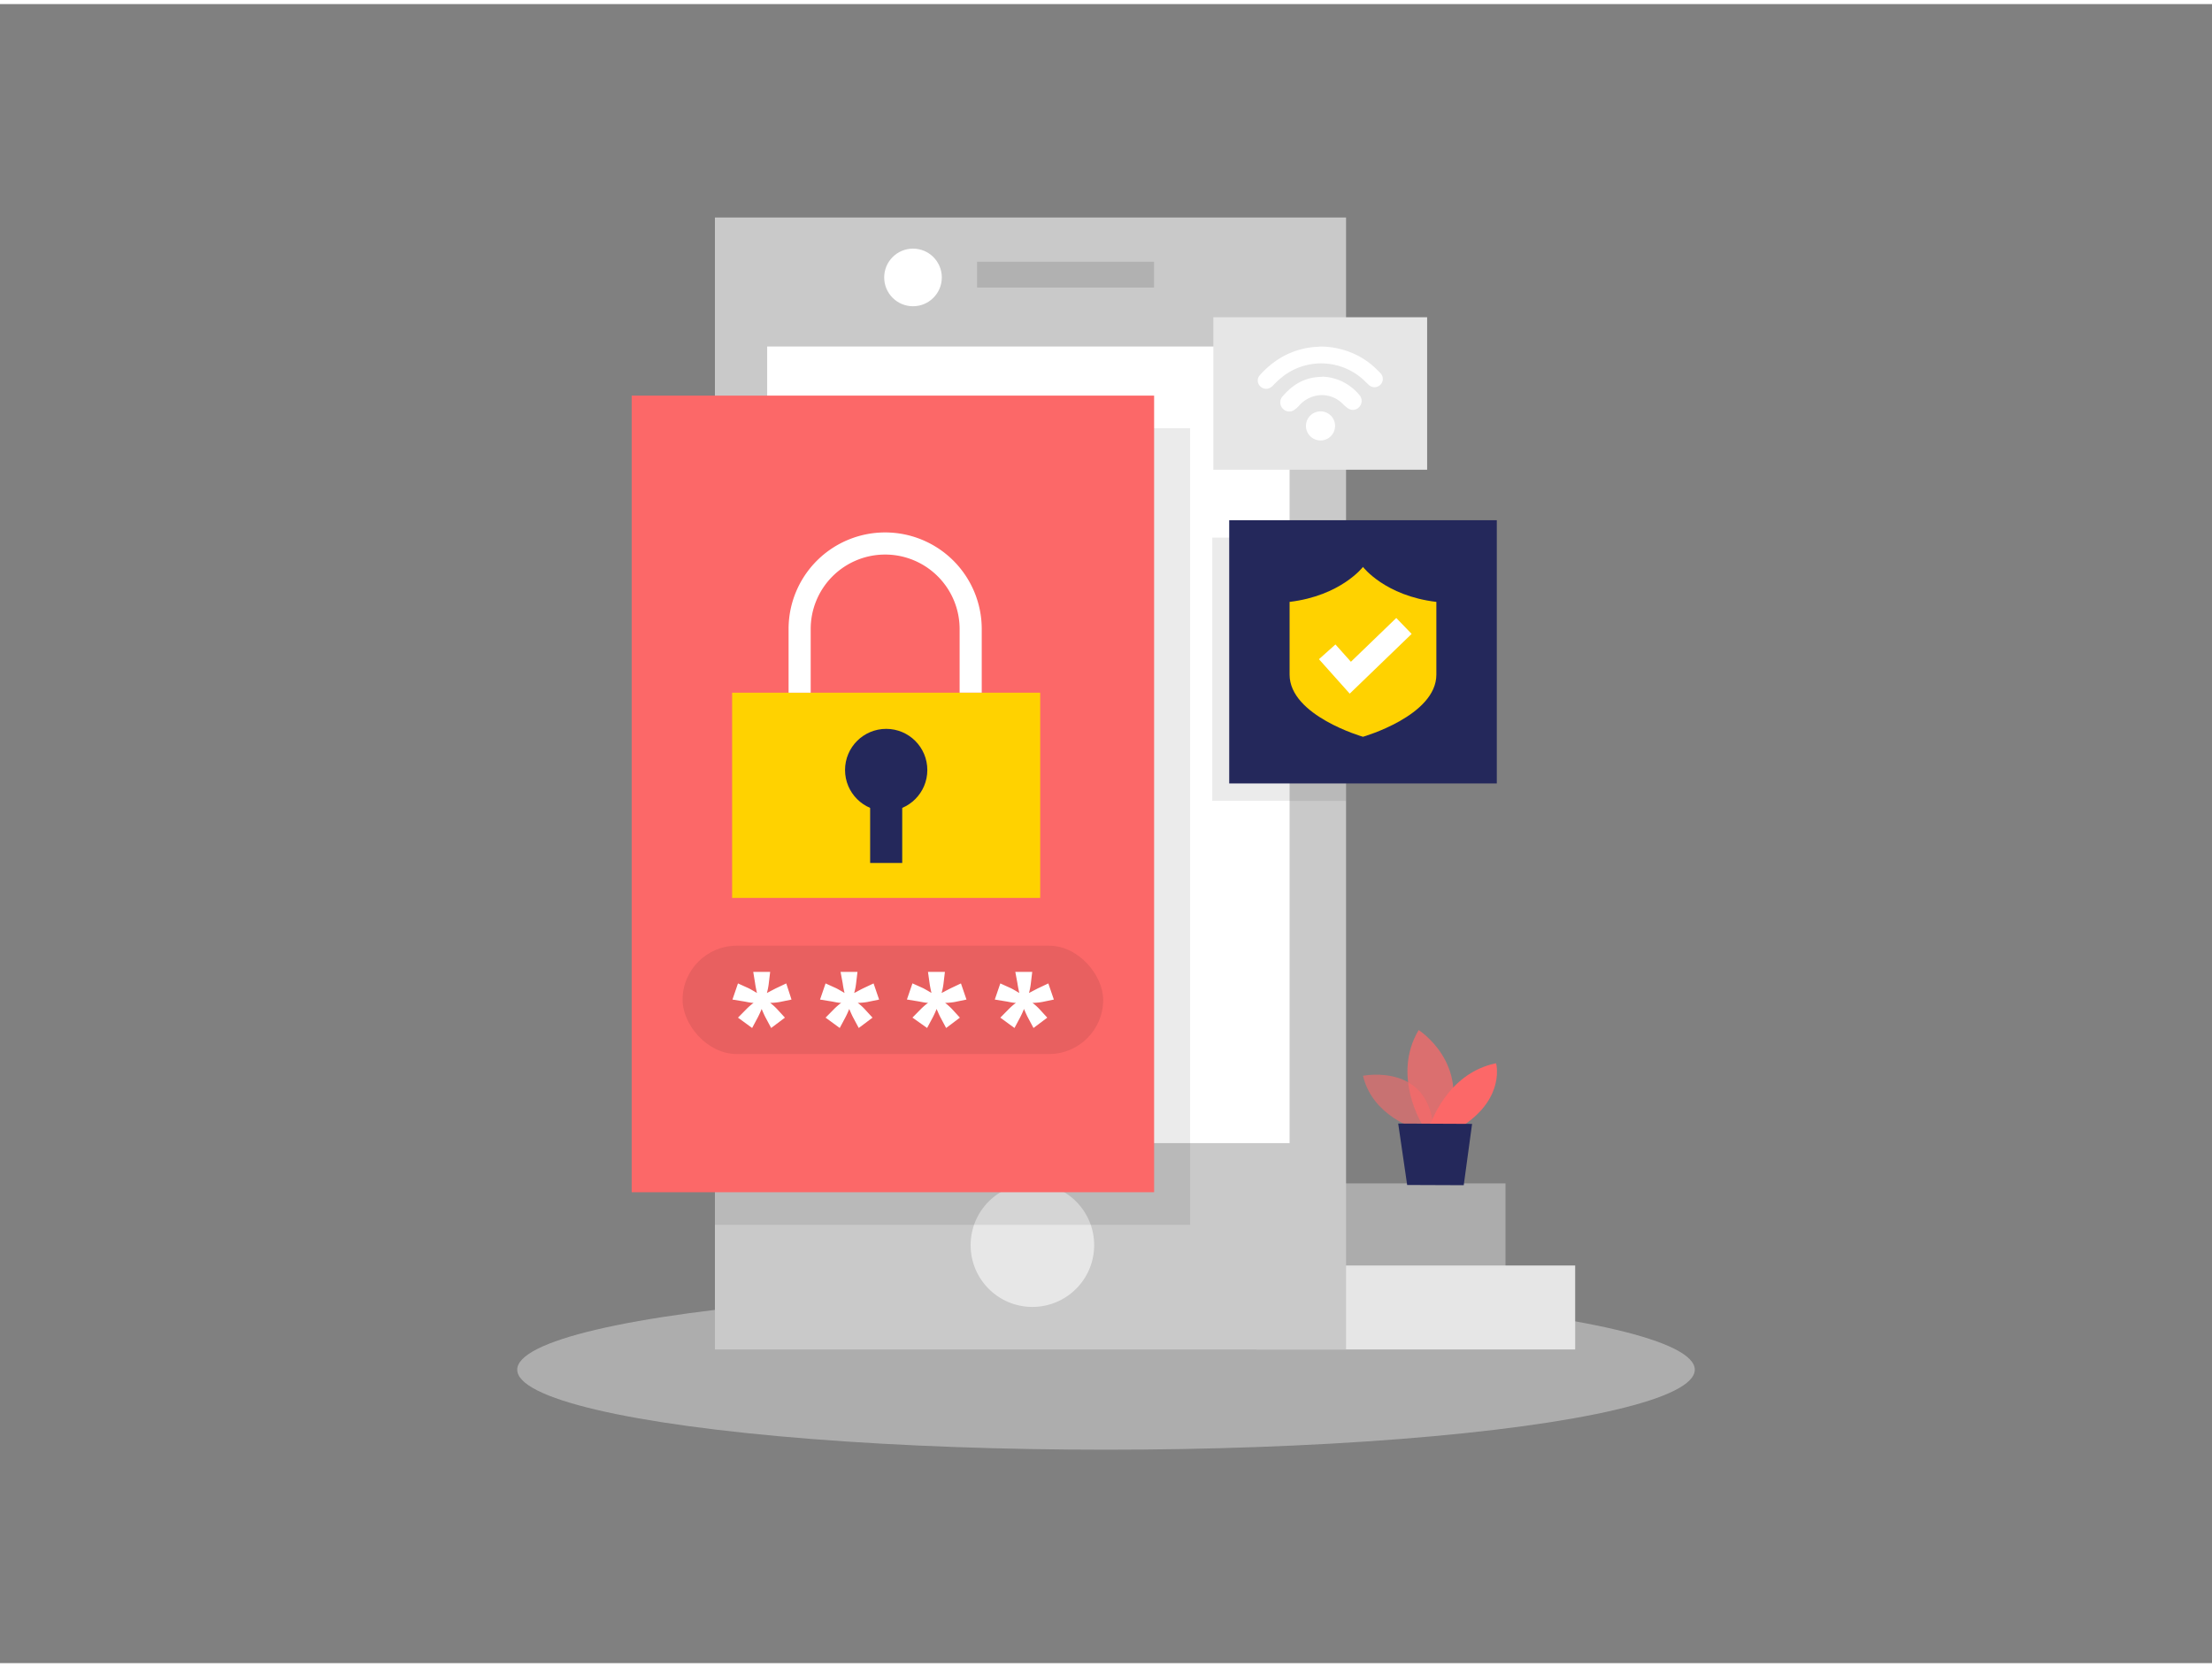 <svg id="Layer_1" data-name="Layer 1" xmlns="http://www.w3.org/2000/svg" viewBox="0 0 400 300" width="406" height="306" class="illustration"><rect x="0" y="0" width="400" height="300" fill="#808080" stroke="none"/><title>_</title><ellipse cx="200" cy="246.94" rx="106.47" ry="14.47" fill="#e6e6e6" opacity="0.45"></ellipse><rect x="227.19" y="228.1" width="57.65" height="15.18" fill="#e6e6e6"></rect><rect x="214.59" y="213.25" width="57.65" height="15.18" fill="#e6e6e6" opacity="0.43"></rect><rect x="129.28" y="38.59" width="114.13" height="204.69" fill="#c9c9c9"></rect><rect x="138.73" y="61.92" width="94.47" height="144.05" fill="#fff"></rect><circle cx="186.69" cy="224.42" r="11.17" fill="#fff" opacity="0.56"></circle><rect x="176.69" y="46.59" width="32" height="4.67" opacity="0.12"></rect><circle cx="165.1" cy="49.43" r="5.21" fill="#fff"></circle><rect x="129.28" y="76.69" width="85.93" height="144.05" opacity="0.08"></rect><rect x="114.23" y="70.8" width="94.47" height="144.05" fill="#fc6868"></rect><rect x="123.43" y="170.27" width="76.06" height="19.59" rx="9.8" opacity="0.08"></rect><path d="M136.21,175h3.06l-.25,2.09a11.15,11.15,0,0,1-.34,1.73q.52-.26.69-.36l.89-.46,1.92-.91.95,2.92-2.13.44a11.43,11.43,0,0,1-1.73.16,9.54,9.54,0,0,1,1.23,1.1l1.44,1.57-2.49,1.87-1-1.87c-.15-.27-.39-.79-.72-1.57a17.15,17.15,0,0,1-.72,1.57l-1,1.87-2.56-1.87,1.55-1.57a11,11,0,0,1,1.27-1.1c-.42,0-1-.12-1.67-.25l-2.15-.35,1-2.92,1.92.87c.21.1.71.38,1.51.86-.17-.77-.28-1.35-.33-1.73Z" fill="#fff"></path><path d="M152,175h3.06l-.25,2.09a10.19,10.19,0,0,1-.35,1.73,7.6,7.6,0,0,0,.7-.36c.38-.21.68-.36.88-.46l1.93-.91,1,2.92-2.13.44a11.58,11.58,0,0,1-1.73.16,9.54,9.54,0,0,1,1.23,1.1l1.44,1.57-2.49,1.87-1-1.87c-.15-.27-.39-.79-.72-1.57a17.15,17.15,0,0,1-.72,1.57l-1,1.87-2.56-1.87,1.55-1.57a11,11,0,0,1,1.27-1.1c-.42,0-1-.12-1.67-.25l-2.15-.35,1-2.92,1.92.87c.2.1.71.38,1.51.86a15.57,15.57,0,0,1-.33-1.73Z" fill="#fff"></path><path d="M167.81,175h3.06l-.25,2.09a11.28,11.28,0,0,1-.35,1.73q.53-.26.69-.36l.89-.46,1.92-.91,1,2.92-2.13.44a11.72,11.72,0,0,1-1.73.16,11.11,11.11,0,0,1,1.23,1.1l1.44,1.57-2.49,1.87-1-1.87c-.15-.27-.39-.79-.72-1.57a17.15,17.15,0,0,1-.72,1.57l-1,1.87L165,183.27l1.55-1.57a11.09,11.09,0,0,1,1.28-1.1c-.43,0-1-.12-1.68-.25L164,180l1-2.92,1.93.87c.2.1.7.38,1.51.86-.18-.77-.29-1.35-.34-1.73Z" fill="#fff"></path><path d="M183.6,175h3.06l-.25,2.09a11.15,11.15,0,0,1-.34,1.73q.52-.26.69-.36l.89-.46,1.92-.91,1,2.92-2.13.44a11.43,11.43,0,0,1-1.73.16,9.54,9.54,0,0,1,1.23,1.1l1.44,1.57-2.49,1.87-1-1.87c-.15-.27-.39-.79-.72-1.57a17.15,17.15,0,0,1-.72,1.57l-1,1.87-2.56-1.87,1.55-1.57a11,11,0,0,1,1.27-1.1c-.42,0-1-.12-1.67-.25l-2.15-.35,1-2.92,1.92.87c.21.1.71.38,1.51.86-.17-.77-.28-1.35-.33-1.73Z" fill="#fff"></path><rect x="132.39" y="124.52" width="55.71" height="37.11" fill="#ffd200"></rect><path d="M144.6,124.52V113a15.46,15.46,0,0,1,15.46-15.46h0A15.47,15.47,0,0,1,175.53,113v11.51" fill="none" stroke="#fff" stroke-miterlimit="10" stroke-width="4"></path><circle cx="160.25" cy="138.5" r="7.44" fill="#24285b"></circle><rect x="157.35" y="141.93" width="5.8" height="13.38" fill="#24285b"></rect><path d="M256.23,203.43s-8-2.19-9.76-9.64c0,0,12.41-2.51,12.77,10.3Z" fill="#fc6868" opacity="0.58"></path><path d="M257.21,202.64s-5.6-8.85-.67-17.12c0,0,9.43,6,5.24,17.14Z" fill="#fc6868" opacity="0.73"></path><path d="M258.65,202.64s3-9.34,11.89-11.11c0,0,1.68,6.07-5.78,11.14Z" fill="#fc6868"></path><polygon points="252.84 202.43 254.46 213.54 264.69 213.58 266.2 202.49 252.84 202.43" fill="#24285b"></polygon><rect x="219.22" y="96.48" width="24.19" height="47.6" opacity="0.08"></rect><rect x="222.28" y="93.33" width="48.39" height="47.6" fill="#24285b"></rect><path d="M246.47,101.78s-4,5.21-13.27,6.32v13.15c0,7.44,13.27,11.24,13.27,11.24s13.27-3.8,13.27-11.24V108.1C250.44,107,246.47,101.78,246.47,101.78Z" fill="#ffd200"></path><polyline points="240 117.13 244.18 121.81 253.88 112.45" fill="none" stroke="#fff" stroke-miterlimit="10" stroke-width="4"></polyline><rect x="219.41" y="56.63" width="38.66" height="27.57" fill="#e6e6e6"></rect><path d="M238.54,61.93a14.77,14.77,0,0,1,5.57,1,13.82,13.82,0,0,1,4.14,2.48c.48.42.93.86,1.37,1.31a1.5,1.5,0,0,1-2.07,2.17c-.45-.4-.86-.85-1.32-1.24a11.34,11.34,0,0,0-14-.5,16,16,0,0,0-2,1.79,1.83,1.83,0,0,1-1.06.62,1.54,1.54,0,0,1-1.49-.7,1.42,1.42,0,0,1,.11-1.72,16.65,16.65,0,0,1,2.9-2.6,14.31,14.31,0,0,1,7.85-2.58Z" fill="#fff"></path><path d="M239.27,67.38a8.87,8.87,0,0,1,3.44.87,9.28,9.28,0,0,1,3.13,2.46,1.6,1.6,0,0,1,0,2.09,1.54,1.54,0,0,1-1.94.39,6,6,0,0,1-1.07-.88,5.27,5.27,0,0,0-5.11-1.43,5.66,5.66,0,0,0-2.77,1.69,5,5,0,0,1-1,.88,1.59,1.59,0,0,1-2-.32,1.62,1.62,0,0,1-.13-2.06,11.68,11.68,0,0,1,1.08-1.15,9.54,9.54,0,0,1,1.67-1.29,8.47,8.47,0,0,1,3.19-1.13C238.27,67.43,238.77,67.42,239.27,67.38Z" fill="#fff"></path><path d="M241.42,76.23a2.63,2.63,0,1,1-2.67-2.58A2.61,2.61,0,0,1,241.42,76.23Z" fill="#fff"></path></svg>